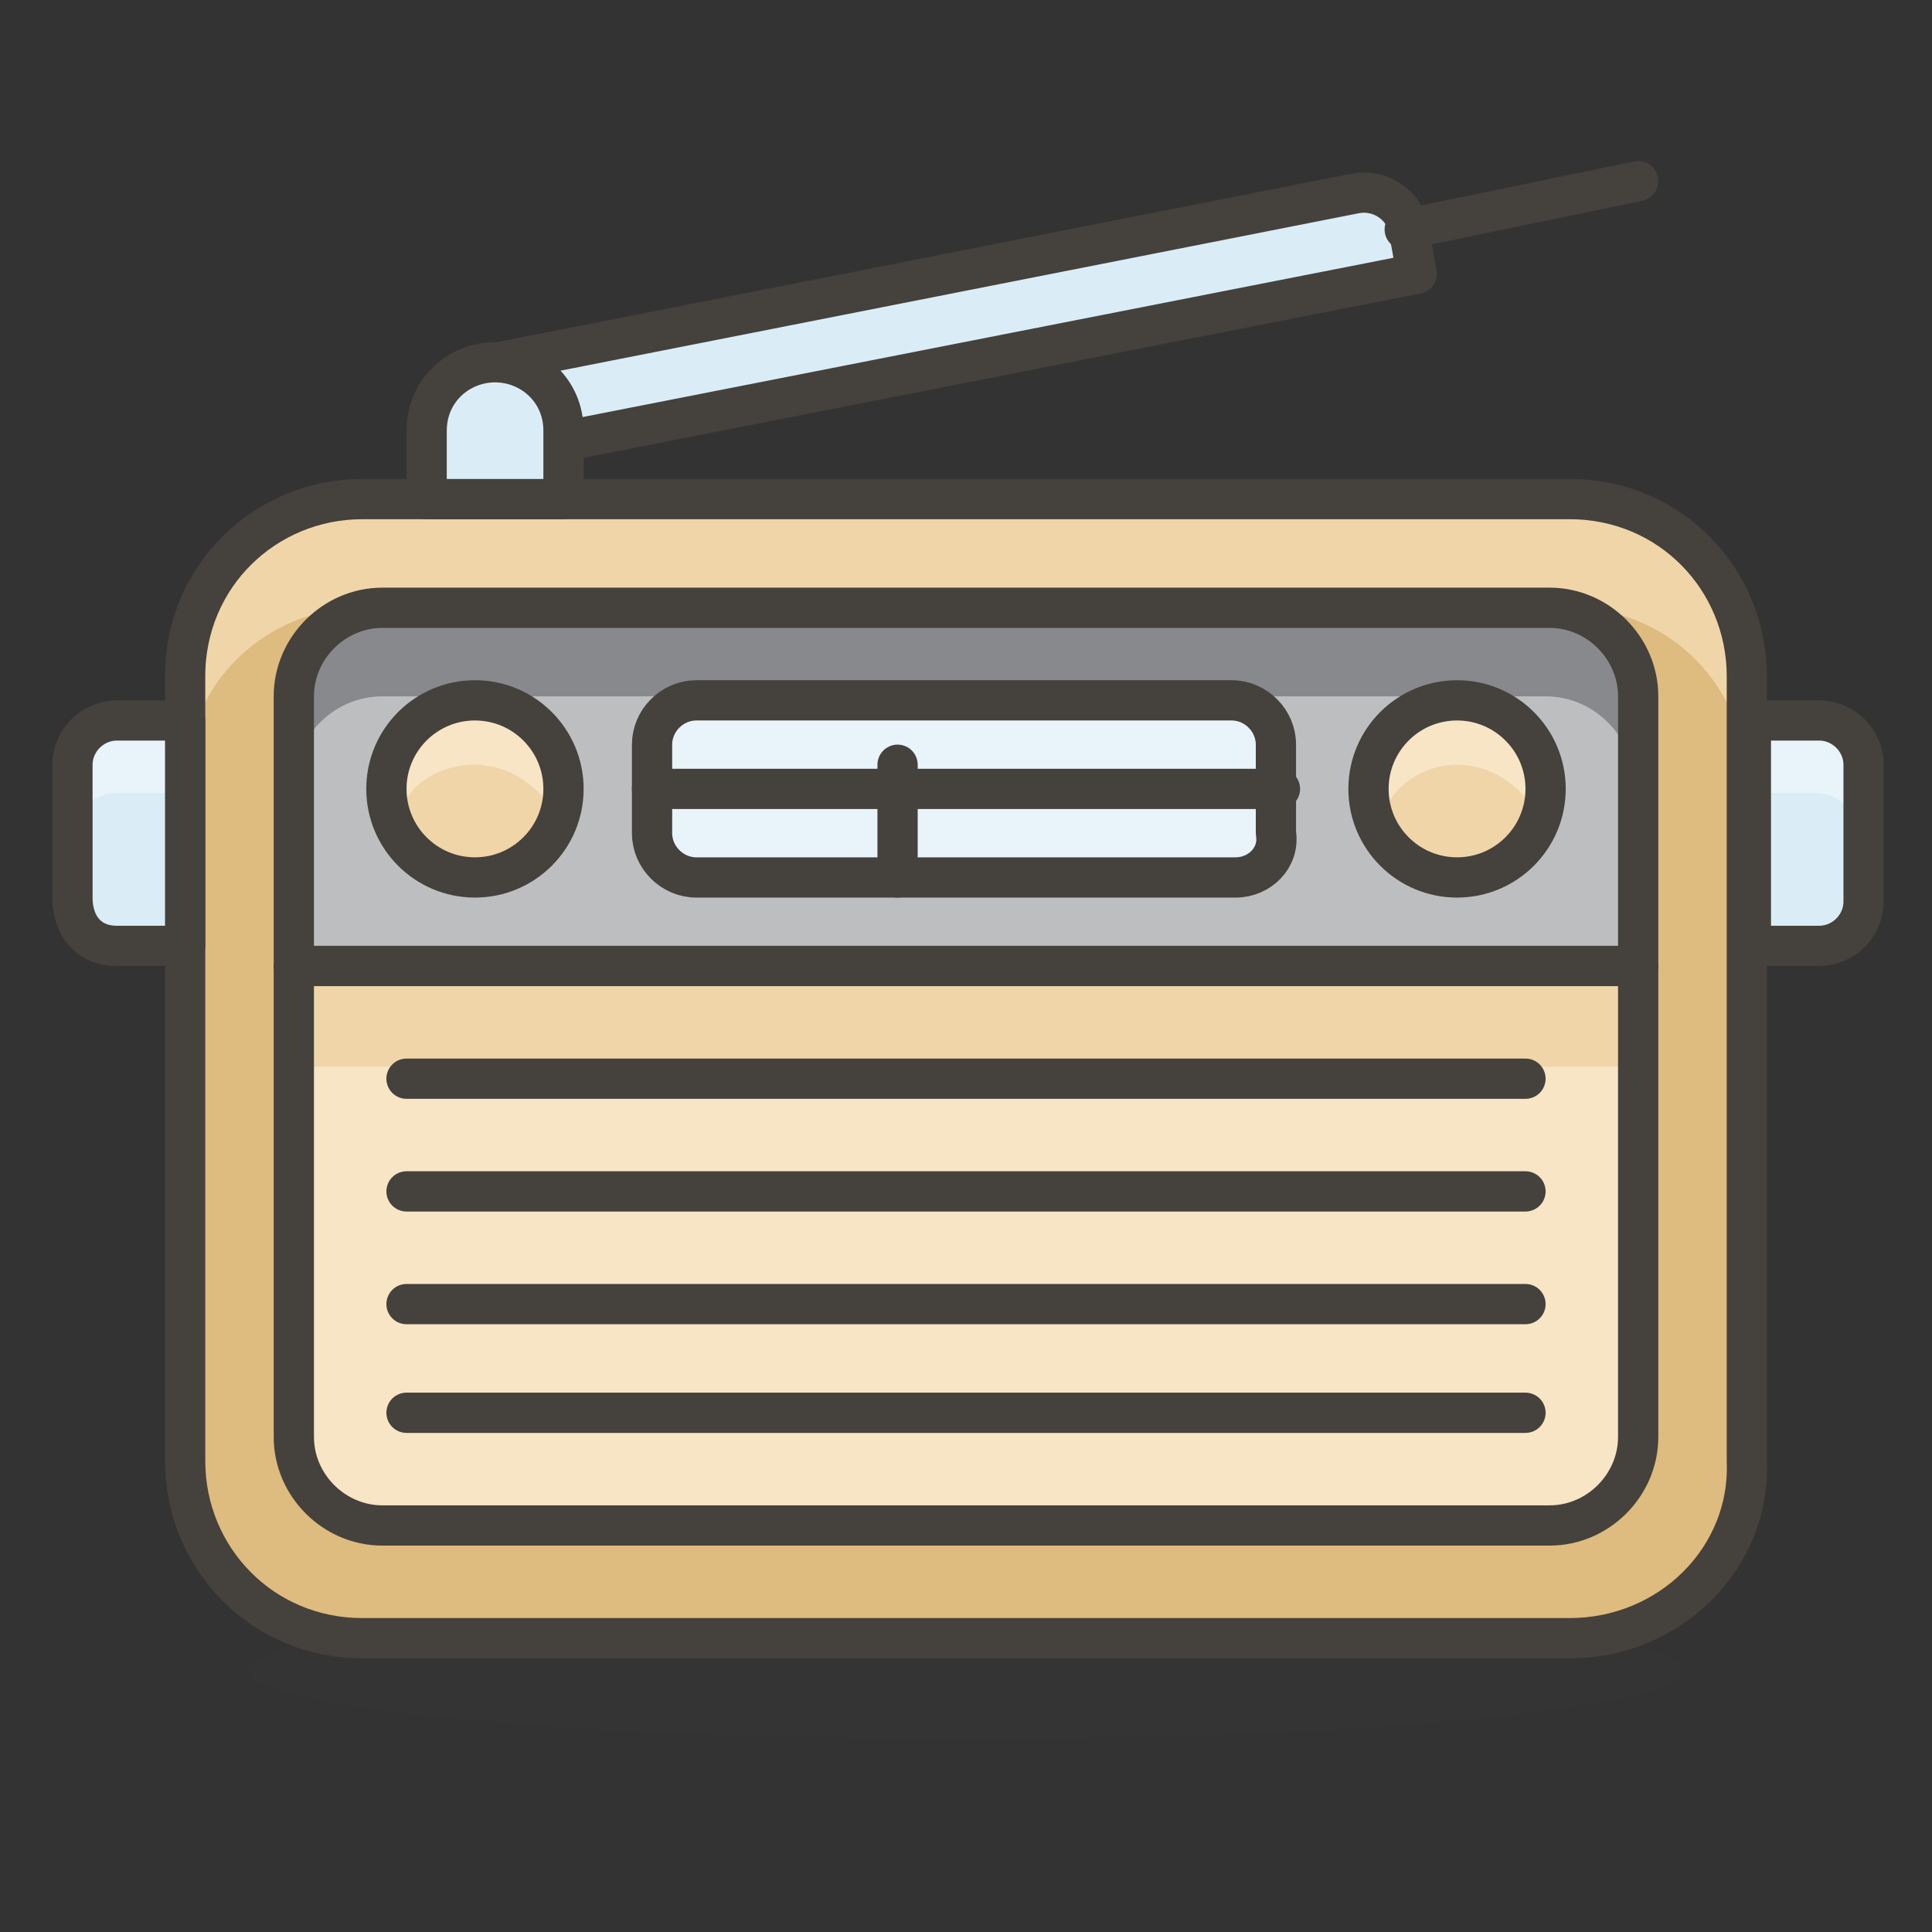 <?xml version="1.0" encoding="utf-8"?>
<!-- Generator: Adobe Illustrator 21.1.0, SVG Export Plug-In . SVG Version: 6.00 Build 0)  -->
<svg version="1.1" xmlns="http://www.w3.org/2000/svg" xmlns:xlink="http://www.w3.org/1999/xlink" x="0px" y="0px"
	 viewBox="0 0 48 48" style="enable-background:new 0 0 48 48;" xml:space="preserve">
<rect x="0" y="0" width="48" height="48" fill="#333333" stroke="none"/>
<style type="text/css">
	.st0{fill:#FFD4C3;stroke:#504B46;stroke-linecap:round;stroke-linejoin:round;stroke-miterlimit:10;}
	.st1{fill:#FFC258;}
	.st2{fill:#4F4B45;}
	.st3{fill:#FABFA5;}
	.st4{fill:none;stroke:#504B46;stroke-linecap:round;stroke-linejoin:round;stroke-miterlimit:10;}
	.Graphic_x0020_Style{opacity:0.15;fill:#45413C;}
	.st5{opacity:0.15;fill:#45413C;}
	.st6{fill:#DEBB7E;stroke:#45413C;stroke-linecap:round;stroke-linejoin:round;stroke-miterlimit:10;}
	.st7{fill:#F0D5A8;}
	.st8{fill:#F7E5C6;}
	.st9{fill:#DEBB7E;}
	.st10{fill:none;stroke:#45413C;stroke-linecap:round;stroke-linejoin:round;stroke-miterlimit:10;}
	.st11{fill:#FFE500;}
	.st12{fill:#EBCB00;}
	.st13{fill:none;stroke:#EBCB00;stroke-linecap:round;stroke-linejoin:round;stroke-miterlimit:10;}
	.st14{fill:#FF6242;stroke:#45413C;stroke-linecap:round;stroke-linejoin:round;stroke-miterlimit:10;}
	.st15{fill:#FFFFFF;stroke:#45413C;stroke-linecap:round;stroke-linejoin:round;stroke-miterlimit:10;}
	.st16{fill:#E5F8FF;}
	.st17{fill:#FFFFFF;}
	.st18{fill:#E8F4FA;}
	.st19{fill:#E8F4FA;stroke:#45413C;stroke-linecap:round;stroke-linejoin:round;stroke-miterlimit:10;}
	.st20{fill:#FFCCDD;}
	.st21{fill:#FFB0CA;stroke:#45413C;stroke-linecap:round;stroke-linejoin:round;stroke-miterlimit:10;}
	.st22{fill:#FF87AF;stroke:#45413C;stroke-linecap:round;stroke-linejoin:round;stroke-miterlimit:10;}
	.st23{fill:#E5F8FF;stroke:#45413C;stroke-linecap:round;stroke-linejoin:round;stroke-miterlimit:10;}
	.st24{fill:#BF8256;stroke:#45413C;stroke-linecap:round;stroke-linejoin:round;stroke-miterlimit:10;}
	.st25{fill:#9CEB60;}
	.st26{fill:#6DD627;}
	.st27{fill:#C8FFA1;}
	.st28{fill:#FFFACF;}
	.st29{fill:#FF87AF;}
	.st30{fill:#FFB0CA;}
	.st31{fill:#FF6196;}
	.st32{fill:#FFCCDD;stroke:#45413C;stroke-linecap:round;stroke-linejoin:round;stroke-miterlimit:10;}
	.st33{fill:#FF6196;stroke:#45413C;stroke-linecap:round;stroke-linejoin:round;stroke-miterlimit:10;}
	.st34{fill:#FFE5EE;}
	.st35{fill:#00B8F0;}
	.st36{fill:#4ACFFF;}
	.st37{fill:#BF8256;}
	.st38{fill:#DEA47A;}
	.st39{fill:#915E3A;}
	.st40{fill:#FFF5E3;}
	.st41{fill:#F0F0F0;}
	.st42{fill:#8CA4B8;}
	.st43{fill:#627B8C;}
	.st44{fill:#C0DCEB;}
	.st45{fill:#FFF48C;}
	.st46{fill:#FFE500;stroke:#45413C;stroke-linecap:round;stroke-linejoin:round;stroke-miterlimit:10;}
	.st47{fill:#FFAA54;}
	.st48{fill:#6DD627;stroke:#45413C;stroke-linecap:round;stroke-linejoin:round;stroke-miterlimit:10;}
	.st49{fill:#FF8A14;}
	.st50{fill:#FFCC99;}
	.st51{fill:#EBCB00;stroke:#45413C;stroke-linecap:round;stroke-linejoin:round;stroke-miterlimit:10;}
	.st52{fill:#00F5BC;stroke:#45413C;stroke-linecap:round;stroke-linejoin:round;stroke-miterlimit:10;}
	.st53{fill:#BF8DF2;stroke:#45413C;stroke-linecap:round;stroke-linejoin:round;stroke-miterlimit:10;}
	.st54{fill:#FF8A14;stroke:#45413C;stroke-linecap:round;stroke-linejoin:round;stroke-miterlimit:10;}
	.st55{fill:#4AEFF7;stroke:#45413C;stroke-linecap:round;stroke-linejoin:round;stroke-miterlimit:10;}
	.st56{fill:#FFF48C;stroke:#45413C;stroke-linecap:round;stroke-linejoin:round;stroke-miterlimit:10;}
	.st57{fill:#FF6242;}
	.st58{fill:#E04122;}
	.st59{fill:#46B000;}
	.st60{fill:none;stroke:#45413C;stroke-miterlimit:10;}
	.st61{fill:#00B8F0;stroke:#45413C;stroke-linecap:round;stroke-linejoin:round;stroke-miterlimit:10;}
	.st62{fill:#FF866E;}
	.st63{fill:#9F5AE5;stroke:#45413C;stroke-linecap:round;stroke-linejoin:round;stroke-miterlimit:10;}
	.st64{fill:#E4FFD1;}
	.st65{fill:#FFFEF2;}
	.st66{fill:#B89558;}
	.st67{fill:none;stroke:#915E3A;stroke-linecap:round;stroke-linejoin:round;stroke-miterlimit:10;}
	.st68{fill:#915E3A;stroke:#45413C;stroke-linecap:round;stroke-linejoin:round;stroke-miterlimit:10;}
	.st69{fill:#BF8DF2;}
	.st70{fill:#9F5AE5;}
	.st71{fill:#DABFF5;}
	.st72{fill:none;stroke:#45413C;stroke-linejoin:round;stroke-miterlimit:10;}
	.st73{fill:#656769;}
	.st74{fill:#87898C;}
	.st75{fill:#E0E0E0;}
	.st76{fill:#BDBEC0;}
	.st77{fill:#656769;stroke:#45413C;stroke-linecap:round;stroke-linejoin:round;stroke-miterlimit:10;}
	.st78{fill:#45413C;stroke:#45413C;stroke-linecap:round;stroke-linejoin:round;stroke-miterlimit:10;}
	.st79{fill:#FFA694;}
	.st80{fill:#E04122;stroke:#45413C;stroke-linecap:round;stroke-linejoin:round;stroke-miterlimit:10;}
	.st81{fill:#E0E0E0;stroke:#45413C;stroke-linecap:round;stroke-linejoin:round;stroke-miterlimit:10;}
	.st82{fill:#F0F0F0;stroke:#45413C;stroke-linecap:round;stroke-linejoin:round;stroke-miterlimit:10;}
	.st83{fill:#DAEDF7;}
	.st84{fill:#BDBEC0;stroke:#45413C;stroke-linecap:round;stroke-linejoin:round;stroke-miterlimit:10;}
	.st85{fill:#87898C;stroke:#45413C;stroke-linecap:round;stroke-linejoin:round;stroke-miterlimit:10;}
	.st86{fill:#00DFEB;}
	.st87{fill:#4AEFF7;}
	.st88{fill:#DAEDF7;stroke:#45413C;stroke-linecap:round;stroke-linejoin:round;stroke-miterlimit:10;}
	.st89{fill:#FFDA8F;}
	.st90{fill:#FFBE3D;}
	.st91{fill:#FFE9BD;}
	.st92{fill:#DEA47A;stroke:#45413C;stroke-linecap:round;stroke-linejoin:round;stroke-miterlimit:10;}
	.st93{fill:#45413C;}
	.st94{fill:#F0C2A1;}
	.st95{fill:none;stroke:#45413C;stroke-width:1.006;stroke-linecap:round;stroke-linejoin:round;stroke-miterlimit:10;}
	.st96{fill:#525252;}
	.st97{fill:#EB6D00;stroke:#45413C;stroke-linecap:round;stroke-linejoin:round;stroke-miterlimit:10;}
	.st98{fill:#EB6D00;}
	.st99{fill:#E5FEFF;}
	.st100{fill:#FF866E;stroke:#45413C;stroke-linecap:round;stroke-linejoin:round;stroke-miterlimit:10;}
	.st101{fill:#627B8C;stroke:#45413C;stroke-linecap:round;stroke-linejoin:round;stroke-miterlimit:10;}
	.st102{fill:#FFFCE5;stroke:#45413C;stroke-linecap:round;stroke-linejoin:round;stroke-miterlimit:10;}
	.st103{fill:#A6FBFF;}
	.st104{fill:#D9FDFF;}
	.st105{fill:#FFFACF;stroke:#45413C;stroke-linecap:round;stroke-linejoin:round;stroke-miterlimit:10;}
	.st106{fill:#B8ECFF;}
	.st107{fill:#FFCABF;}
	.st108{fill:#E5FFF9;}
	.st109{fill:#C8FFA1;stroke:#45413C;stroke-linecap:round;stroke-linejoin:round;stroke-miterlimit:10;}
	.st110{fill:#4CF4FC;}
	.st111{fill:#F0D5A8;stroke:#45413C;stroke-linecap:round;stroke-linejoin:round;stroke-miterlimit:10;}
	.st112{fill:#FFDCD1;stroke:#45413C;stroke-linecap:round;stroke-linejoin:round;stroke-miterlimit:10;}
	.st113{fill:#80DDFF;}
	.st114{fill:#46B000;stroke:#45413C;stroke-linecap:round;stroke-linejoin:round;stroke-miterlimit:10;}
	.st115{fill:#4ACFFF;stroke:#45413C;stroke-linecap:round;stroke-linejoin:round;stroke-miterlimit:10;}
	.st116{fill:#ADC4D9;}
	.st117{fill:#BDBEC0;stroke:#45413C;stroke-width:1.006;stroke-linecap:round;stroke-linejoin:round;stroke-miterlimit:10;}
	.st118{fill:#FFFCE5;}
	.st119{fill:#947746;}
	.st120{fill:#525252;stroke:#45413C;stroke-linecap:round;stroke-linejoin:round;stroke-miterlimit:10;}
</style>
<symbol  id="New_Symbol_14" viewBox="-6.5 -6.5 13 13">
	<path class="st0" d="M0-6c2.2,0,4.1,1.5,4.7,3.5c0,0,0,0,0,0C6.3-2.5,6.4,0,5,0v1c0,2.8-2.2,5-5,5c-2.8,0-5-2.2-5-5V0
		c-1.4,0-1.3-2.5,0.2-2.5c0,0,0,0,0,0C-4.1-4.5-2.2-6,0-6z"/>
	<g>
		<circle class="st1" cx="-1.6" cy="-0.1" r="0.1"/>
		<path class="st2" d="M-1.6,0.5c-0.3,0-0.6-0.3-0.6-0.6S-2-0.8-1.6-0.8C-1.3-0.8-1-0.5-1-0.1S-1.3,0.5-1.6,0.5L-1.6,0.5z"/>
	</g>
	<g>
		<circle class="st1" cx="1.6" cy="-0.1" r="0.1"/>
		<path class="st2" d="M1.6,0.5C1.3,0.5,1,0.2,1-0.1s0.3-0.6,0.6-0.6c0.3,0,0.6,0.3,0.6,0.6S2,0.5,1.6,0.5L1.6,0.5z"/>
	</g>
	<circle class="st3" cx="-3" cy="-1.5" r="0.5"/>
	<circle class="st3" cx="3" cy="-1.5" r="0.5"/>
	<path class="st4" d="M-1.2-3c0.8-0.5,1.7-0.5,2.5,0"/>
</symbol>
<g id="Bg">
</g>
<g id="Icons">
	<g id="XMLID_1928_">
		<ellipse id="XMLID_2018_" class="st5" cx="24" cy="41.5" rx="17.8" ry="1.7"/>
		<path id="XMLID_1234_" class="st9" d="M39,40.7H9c-2.5,0-4.4-2-4.4-4.4V16.8c0-2.5,2-4.4,4.4-4.4h30c2.5,0,4.4,2,4.4,4.4v19.5
			C43.5,38.7,41.5,40.7,39,40.7z"/>
		<path id="XMLID_806_" class="st7" d="M39,12.3H9c-2.5,0-4.4,2-4.4,4.4v2.8c0-2.5,2-4.4,4.4-4.4h30c2.5,0,4.4,2,4.4,4.4v-2.8
			C43.5,14.3,41.5,12.3,39,12.3z"/>
		<path id="XMLID_805_" class="st10" d="M39,40.7H9c-2.5,0-4.4-2-4.4-4.4V16.8c0-2.5,2-4.4,4.4-4.4h30c2.5,0,4.4,2,4.4,4.4v19.5
			C43.5,38.7,41.5,40.7,39,40.7z"/>
		<path id="XMLID_804_" class="st83" d="M2.9,23.5h1.7v-5.6H2.9c-0.6,0-1.1,0.5-1.1,1.1v3.3C1.8,23,2.2,23.5,2.9,23.5z"/>
		<path id="XMLID_801_" class="st83" d="M43.5,23.5h1.7c0.6,0,1.1-0.5,1.1-1.1V19c0-0.6-0.5-1.1-1.1-1.1h-1.7V23.5z"/>
		<path id="XMLID_738_" class="st18" d="M2.9,17.9c-0.6,0-1.1,0.5-1.1,1.1v1.8c0-0.6,0.5-1.1,1.1-1.1h1.7v-1.8H2.9z"/>
		<path id="XMLID_737_" class="st18" d="M45.1,17.9h-1.7v1.8h1.7c0.6,0,1.1,0.5,1.1,1.1V19C46.2,18.4,45.8,17.9,45.1,17.9z"/>
		<path id="XMLID_735_" class="st10" d="M2.9,23.5h1.7v-5.6H2.9c-0.6,0-1.1,0.5-1.1,1.1v3.3C1.8,23,2.2,23.5,2.9,23.5z"/>
		<path id="XMLID_734_" class="st10" d="M43.5,23.5h1.7c0.6,0,1.1-0.5,1.1-1.1V19c0-0.6-0.5-1.1-1.1-1.1h-1.7V23.5z"/>
		<path id="XMLID_732_" class="st76" d="M38.5,15.1H9.5c-1.2,0-2.2,1-2.2,2.2V24h33.4v-6.7C40.7,16.1,39.7,15.1,38.5,15.1z"/>
		<path id="XMLID_719_" class="st74" d="M38.5,15.1H9.5c-1.2,0-2.2,1-2.2,2.2v2.2c0-1.2,1-2.2,2.2-2.2h28.9c1.2,0,2.2,1,2.2,2.2
			v-2.2C40.7,16.1,39.7,15.1,38.5,15.1z"/>
		<path id="XMLID_715_" class="st10" d="M38.5,15.1H9.5c-1.2,0-2.2,1-2.2,2.2V24h33.4v-6.7C40.7,16.1,39.7,15.1,38.5,15.1z"/>
		<path id="XMLID_714_" class="st8" d="M38.5,37.9H9.5c-1.2,0-2.2-1-2.2-2.2V24h33.4v11.7C40.7,36.9,39.7,37.9,38.5,37.9z"/>
		<rect id="XMLID_711_" x="7.3" y="24" class="st7" width="33.4" height="2.5"/>
		<path id="XMLID_710_" class="st10" d="M38.5,37.9H9.5c-1.2,0-2.2-1-2.2-2.2V24h33.4v11.7C40.7,36.9,39.7,37.9,38.5,37.9z"/>
		<circle id="XMLID_701_" class="st7" cx="11.8" cy="19.6" r="2.2"/>
		<circle id="XMLID_700_" class="st7" cx="36.2" cy="19.6" r="2.2"/>
		<path id="XMLID_693_" class="st8" d="M11.8,19c0.9,0,1.7,0.6,2.1,1.4c0.1-0.3,0.2-0.5,0.2-0.8c0-1.2-1-2.2-2.2-2.2s-2.2,1-2.2,2.2
			c0,0.3,0.1,0.6,0.2,0.8C10,19.6,10.8,19,11.8,19z"/>
		<path id="XMLID_53_" class="st8" d="M36.2,19c0.9,0,1.7,0.6,2.1,1.4c0.1-0.3,0.2-0.5,0.2-0.8c0-1.2-1-2.2-2.2-2.2s-2.2,1-2.2,2.2
			c0,0.3,0.1,0.6,0.2,0.8C34.5,19.6,35.3,19,36.2,19z"/>
		<circle id="XMLID_52_" class="st10" cx="11.8" cy="19.6" r="2.2"/>
		<circle id="XMLID_51_" class="st10" cx="36.2" cy="19.6" r="2.2"/>
		<path id="XMLID_50_" class="st19" d="M30.7,21.8H17.3c-0.6,0-1.1-0.5-1.1-1.1v-2.2c0-0.6,0.5-1.1,1.1-1.1h13.3
			c0.6,0,1.1,0.5,1.1,1.1v2.2C31.8,21.3,31.3,21.8,30.7,21.8z"/>
		<line id="XMLID_49_" class="st10" x1="22.3" y1="21.8" x2="22.3" y2="19"/>
		<line id="XMLID_48_" class="st10" x1="16.2" y1="19.6" x2="31.8" y2="19.6"/>
		<path id="XMLID_47_" class="st88" d="M12.8,11.2l-0.4-2.2l21.3-4.2c0.6-0.1,1.2,0.3,1.3,0.9l0.2,1.1L12.8,11.2z"/>
		<line id="XMLID_46_" class="st10" x1="34.9" y1="5.7" x2="40.7" y2="4.5"/>
		<path id="XMLID_45_" class="st88" d="M12.3,9L12.3,9c-0.9,0-1.7,0.7-1.7,1.7v1.7H14v-1.7C14,9.7,13.2,9,12.3,9z"/>
		<line id="XMLID_44_" class="st10" x1="10.1" y1="26.8" x2="37.9" y2="26.8"/>
		<line id="XMLID_43_" class="st10" x1="10.1" y1="29.6" x2="37.9" y2="29.6"/>
		<line id="XMLID_42_" class="st10" x1="10.1" y1="32.4" x2="37.9" y2="32.4"/>
		<line id="XMLID_41_" class="st10" x1="10.1" y1="35.1" x2="37.9" y2="35.1"/>
	</g>
</g>
</svg>
